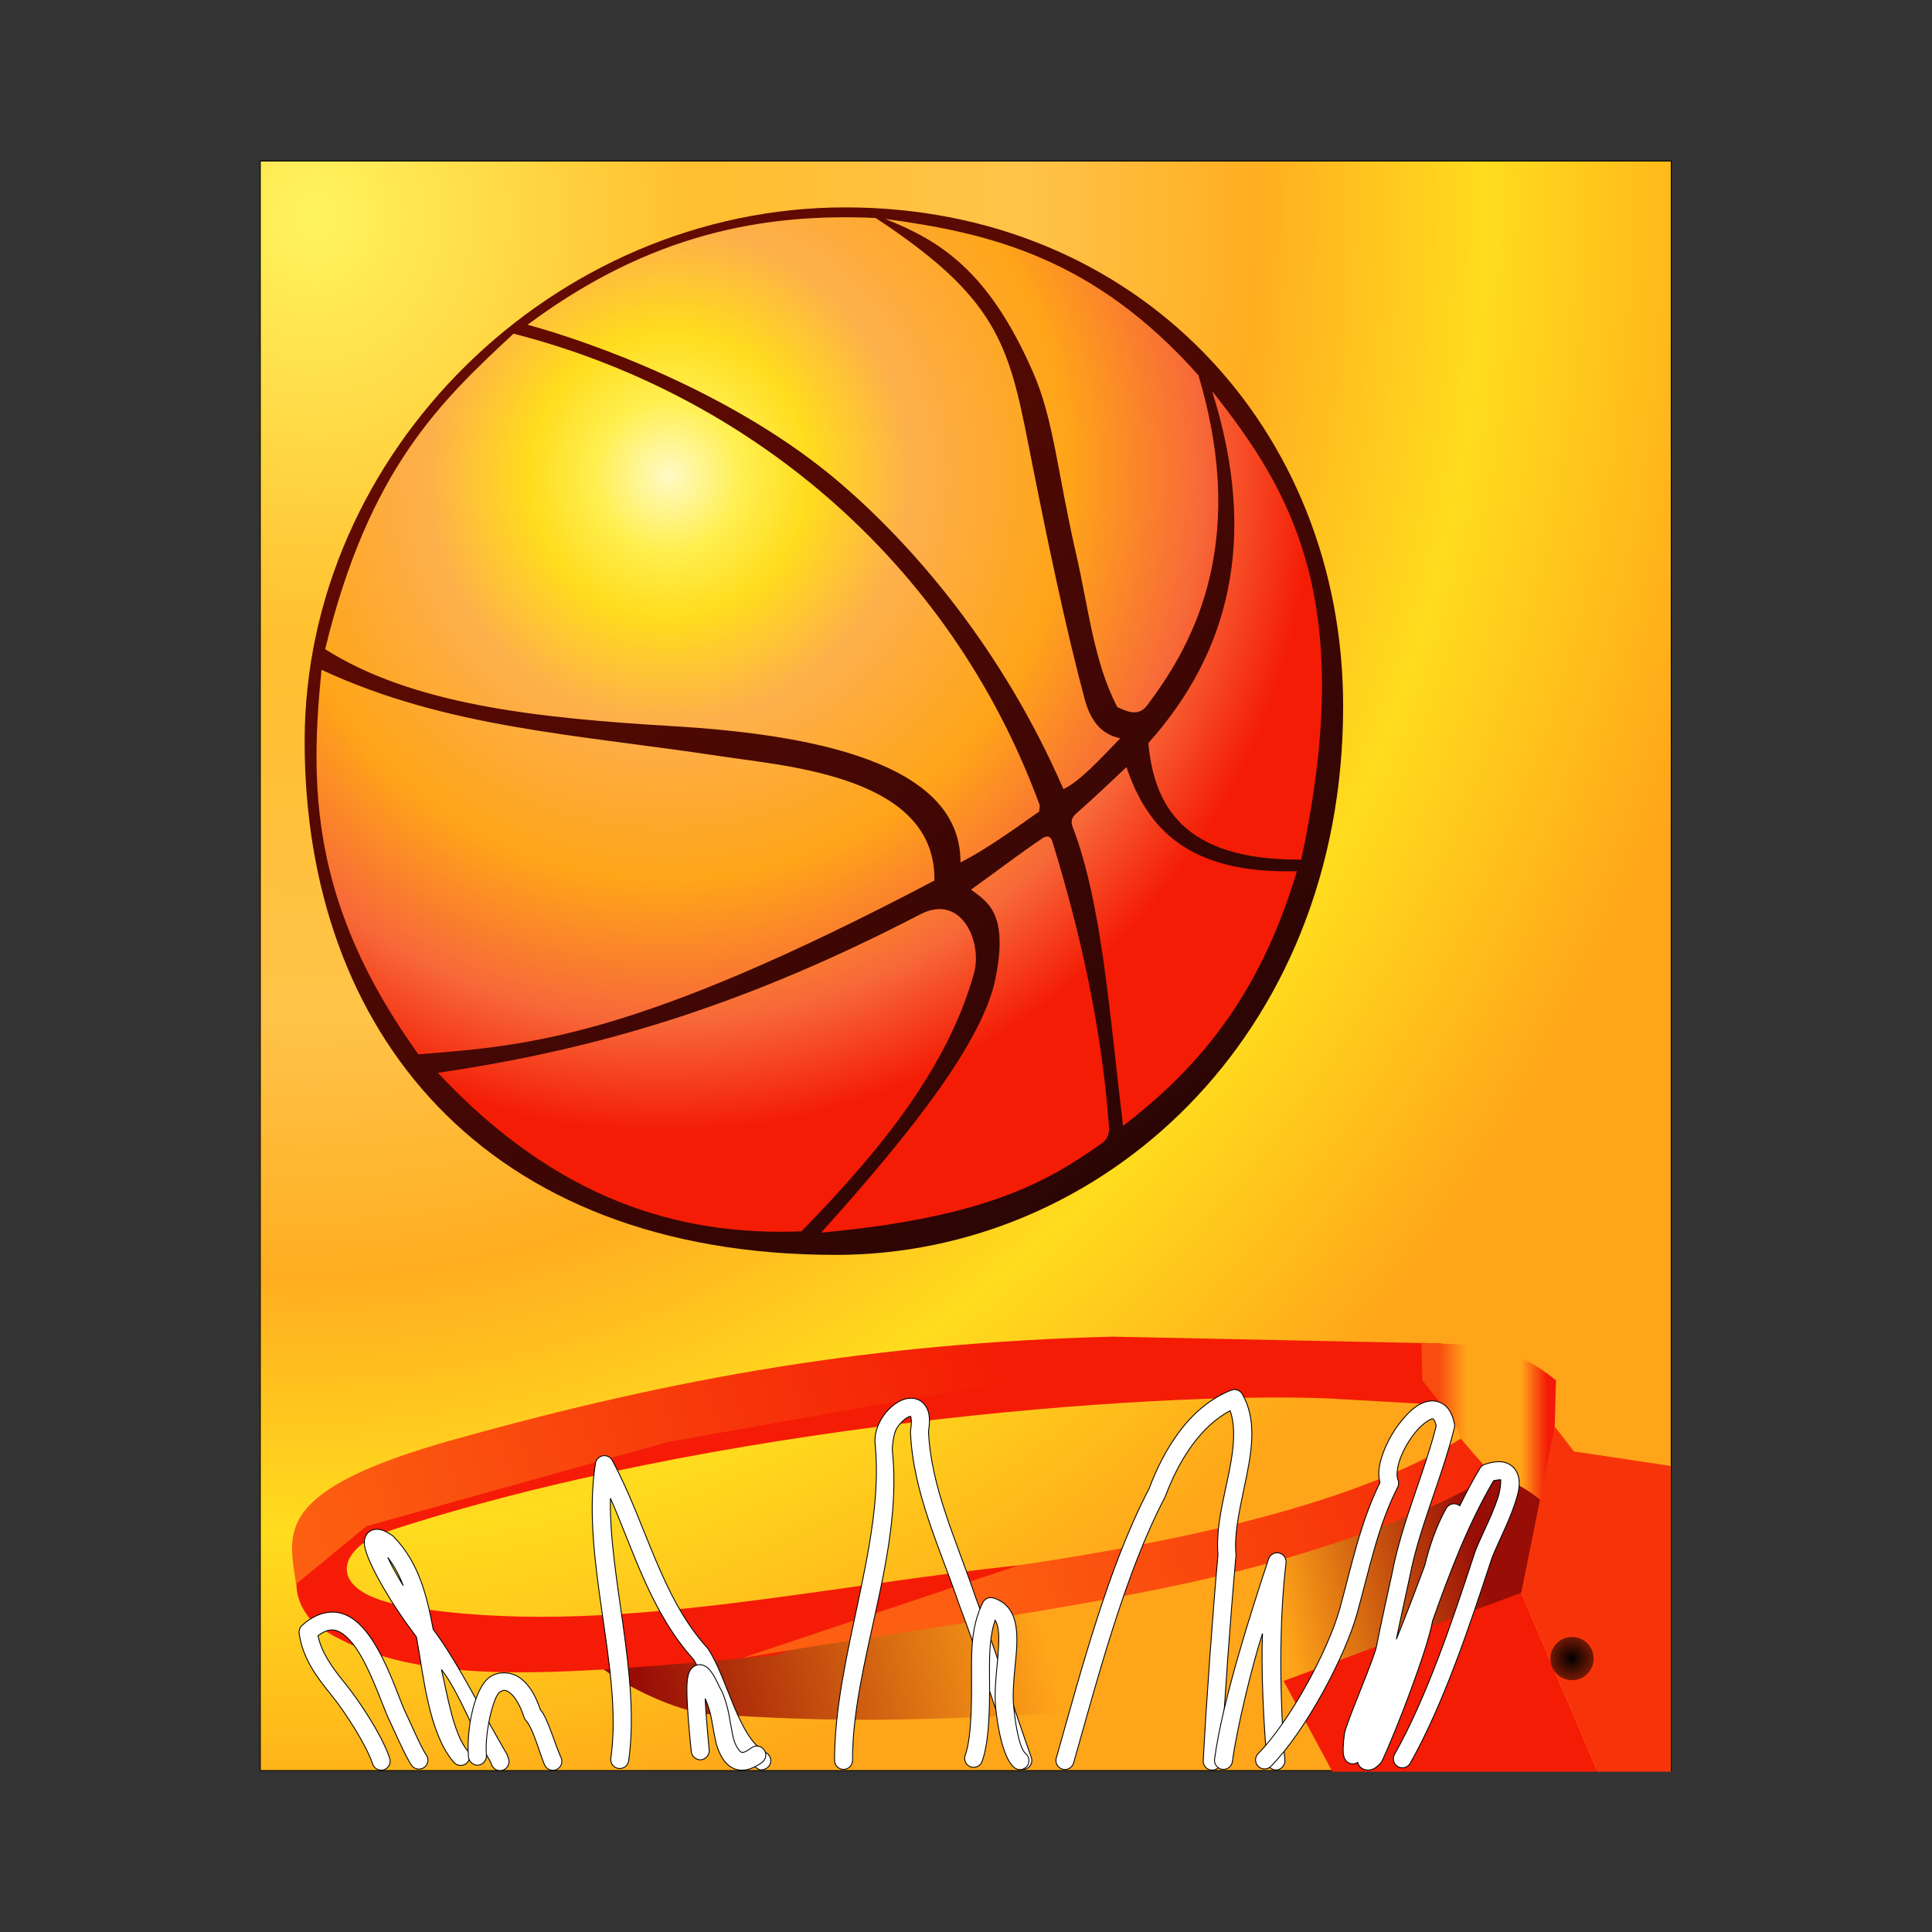 <svg:svg xmlns:dc="http://purl.org/dc/elements/1.1/" xmlns:ns1="http://sodipodi.sourceforge.net/DTD/sodipodi-0.dtd" xmlns:ns2="http://www.inkscape.org/namespaces/inkscape" xmlns:ns4="http://creativecommons.org/ns#" xmlns:ns6="http://www.w3.org/1999/xlink" xmlns:rdf="http://www.w3.org/1999/02/22-rdf-syntax-ns#" xmlns:svg="http://www.w3.org/2000/svg" height="1372.556" id="svg2" version="1.1" viewBox="-184.622 -114.063 1372.556 1372.556" width="1372.556" ns1:docname="cyberscooty-basketball.svg" ns2:version="0.48.4 r9939">
  <svg:rect x="-184.622" y="-114.063" width="1372.556" height="1372.556" fill="#333333" stroke="none"/>
  <svg:defs id="defs6">
    <svg:linearGradient id="linearGradient14222" ns2:collect="always">
      <svg:stop id="stop14224" offset="0" style="stop-color:#fff45e;stop-opacity:1" />
      <svg:stop id="stop14236" offset="0.259" style="stop-color:#ffbf2f;stop-opacity:1;" />
      <svg:stop id="stop14234" offset="0.488" style="stop-color:#ffc349;stop-opacity:1" />
      <svg:stop id="stop14238" offset="0.646" style="stop-color:#ffae20;stop-opacity:1;" />
      <svg:stop id="stop14240" offset="0.801" style="stop-color:#ffdc1e;stop-opacity:1" />
      <svg:stop id="stop14226" offset="1" style="stop-color:#ffa519;stop-opacity:1" />
    </svg:linearGradient>
    <svg:linearGradient id="linearGradient14080" ns2:collect="always">
      <svg:stop id="stop14082" offset="0" style="stop-color:#000000;stop-opacity:1" />
      <svg:stop id="stop14084" offset="1" style="stop-color:#000000;stop-opacity:0.24" />
    </svg:linearGradient>
    <svg:linearGradient id="linearGradient13298" ns2:collect="always">
      <svg:stop id="stop13300" offset="0" style="stop-color:#980d06;stop-opacity:1" />
      <svg:stop id="stop13308" offset="0.245" style="stop-color:#ffa519;stop-opacity:1" />
      <svg:stop id="stop13306" offset="0.523" style="stop-color:#ffa519;stop-opacity:1" />
      <svg:stop id="stop13302" offset="1" style="stop-color:#980d06;stop-opacity:1" />
    </svg:linearGradient>
    <svg:linearGradient id="linearGradient13288" ns2:collect="always">
      <svg:stop id="stop13290" offset="0" style="stop-color:#f84d0f;stop-opacity:1" />
      <svg:stop id="stop13294" offset="0.249" style="stop-color:#ffa519;stop-opacity:1" />
      <svg:stop id="stop13296" offset="0.757" style="stop-color:#ffa519;stop-opacity:1" />
      <svg:stop id="stop13292" offset="1" style="stop-color:#f41a09;stop-opacity:1" />
    </svg:linearGradient>
    <svg:linearGradient id="linearGradient13278" ns2:collect="always">
      <svg:stop id="stop13280" offset="0" style="stop-color:#f41c05;stop-opacity:1;" />
      <svg:stop id="stop13282" offset="1" style="stop-color:#f61b06;stop-opacity:1" />
    </svg:linearGradient>
    <svg:linearGradient id="linearGradient13270" ns2:collect="always">
      <svg:stop id="stop13272" offset="0" style="stop-color:#f41c05;stop-opacity:1" />
      <svg:stop id="stop13274" offset="1" style="stop-color:#fc5f11;stop-opacity:1" />
    </svg:linearGradient>
    <svg:linearGradient id="linearGradient3786" ns2:collect="always">
      <svg:stop id="stop3788" offset="0" style="stop-color:#fffac5;stop-opacity:1" />
      <svg:stop id="stop3802" offset="0.115" style="stop-color:#ffef4f;stop-opacity:1;" />
      <svg:stop id="stop3794" offset="0.218" style="stop-color:#ffdc1e;stop-opacity:1" />
      <svg:stop id="stop3796" offset="0.378" style="stop-color:#fdaf4b;stop-opacity:1" />
      <svg:stop id="stop3798" offset="0.618" style="stop-color:#ffa519;stop-opacity:1" />
      <svg:stop id="stop3800" offset="0.828" style="stop-color:#f76939;stop-opacity:1" />
      <svg:stop id="stop3790" offset="1" style="stop-color:#f41c05;stop-opacity:1" />
    </svg:linearGradient>
    <svg:linearGradient id="linearGradient3778" ns2:collect="always">
      <svg:stop id="stop3780" offset="0" style="stop-color:#2b0504;stop-opacity:1" />
      <svg:stop id="stop3782" offset="1" style="stop-color:#660b03;stop-opacity:1" />
    </svg:linearGradient>
    <svg:linearGradient gradientUnits="userSpaceOnUse" id="linearGradient3784" x1="-242.559" x2="-746.926" y1="774.857" y2="110.708" ns2:collect="always" ns6:href="#linearGradient3778" />
    <svg:radialGradient cx="-600.175" cy="237.817" fx="-600.175" fy="237.817" gradientTransform="matrix(-0.225,1.287,-1.261,-0.22,-435.13,1060.977)" gradientUnits="userSpaceOnUse" id="radialGradient3792" r="400.005" ns2:collect="always" ns6:href="#linearGradient3786" />
    <svg:linearGradient gradientUnits="userSpaceOnUse" id="linearGradient3808" x1="-242.559" x2="-746.926" y1="774.857" y2="110.708" ns2:collect="always" ns6:href="#linearGradient3778" />
    <svg:radialGradient cx="-600.175" cy="237.817" fx="-600.175" fy="237.817" gradientTransform="matrix(-0.225,1.287,-1.261,-0.22,-435.13,1060.977)" gradientUnits="userSpaceOnUse" id="radialGradient3810" r="400.005" ns2:collect="always" ns6:href="#linearGradient3786" />
    <svg:linearGradient gradientUnits="userSpaceOnUse" id="linearGradient14208" x1="-2162.993" x2="-2819.105" y1="1302.04" y2="1450.414" ns2:collect="always" ns6:href="#linearGradient13298" />
    <svg:linearGradient gradientUnits="userSpaceOnUse" id="linearGradient14210" x1="-2292.756" x2="-3064.709" y1="1225.13" y2="1402.237" ns2:collect="always" ns6:href="#linearGradient13278" />
    <svg:linearGradient gradientUnits="userSpaceOnUse" id="linearGradient14212" x1="-2525.467" x2="-3072.872" y1="1209.004" y2="1359.133" ns2:collect="always" ns6:href="#linearGradient13270" />
    <svg:linearGradient gradientUnits="userSpaceOnUse" id="linearGradient14214" x1="-2062.262" x2="-2542.775" y1="1285.706" y2="1389.159" ns2:collect="always" ns6:href="#linearGradient13270" />
    <svg:linearGradient gradientUnits="userSpaceOnUse" id="linearGradient14216" x1="-2179.37" x2="-2093.567" y1="1233.979" y2="1233.979" ns2:collect="always" ns6:href="#linearGradient13288" />
    <svg:radialGradient cx="-2080.138" cy="1453.579" fx="-2080.138" fy="1453.579" gradientTransform="matrix(1.547,6.0783371e-8,-5.9776582e-8,1.521,1137.55,-757.665)" gradientUnits="userSpaceOnUse" id="radialGradient14218" r="19.39" ns2:collect="always" ns6:href="#linearGradient14080" />
    <svg:radialGradient cx="1999.034" cy="-27.495" fx="1999.034" fy="-27.495" gradientTransform="matrix(-0.086,2.078,-1.847,-0.077,160.15,-4115.686)" gradientUnits="userSpaceOnUse" id="radialGradient14232" r="561.176" ns2:collect="always" ns6:href="#linearGradient14222" />
  </svg:defs>
  <ns1:namedview bordercolor="#666666" borderopacity="1" fit-margin-bottom="0" fit-margin-left="0" fit-margin-right="0" fit-margin-top="0" gridtolerance="10" guidetolerance="10" id="namedview4" objecttolerance="10" pagecolor="#ffffff" showgrid="false" showguides="true" ns2:current-layer="svg2" ns2:cx="-358.21593" ns2:cy="227.54905" ns2:guide-bbox="true" ns2:object-nodes="true" ns2:object-paths="true" ns2:pageopacity="0" ns2:pageshadow="2" ns2:snap-global="false" ns2:snap-smooth-nodes="true" ns2:window-height="876" ns2:window-maximized="1" ns2:window-width="1551" ns2:window-x="49" ns2:window-y="24" ns2:zoom="0.25973105">
    <ns1:guide id="guide13264" orientation="0,1" position="-3977.181,-710.958" />
  </ns1:namedview>
  <svg:rect height="1143.483" id="rect14220" style="color:#000000;fill:url(#radialGradient14232);fill-opacity:1;fill-rule:nonzero;stroke:#000000;stroke-width:0.626;stroke-linecap:round;stroke-linejoin:round;stroke-miterlimit:4;stroke-opacity:1;stroke-dasharray:none;stroke-dashoffset:0;marker:none;visibility:visible;display:inline;overflow:visible;enable-background:accumulate" width="1002.373" x="0.313" y="0.316" />
  <svg:g id="g3804" transform="matrix(0.894,0,0,0.894,826.861,12.399)">
    <svg:path d="m -459.678,23.344 c -231.95,0 -429.646,194.584 -429.646,424.376 0,229.792 141.886,408.041 422.159,408.041 210.851,0 403.102,-172.804 403.102,-435.946 0,-220.944 -163.665,-396.47 -395.615,-396.47 z" id="path2987" style="font-size:medium;font-style:normal;font-variant:normal;font-weight:normal;font-stretch:normal;text-indent:0;text-align:start;text-decoration:none;line-height:normal;letter-spacing:normal;word-spacing:normal;text-transform:none;direction:ltr;block-progression:tb;writing-mode:lr-tb;text-anchor:start;baseline-shift:baseline;color:#000000;fill:url(#linearGradient3808);fill-opacity:1;stroke:none;stroke-width:2;marker:none;visibility:visible;display:inline;overflow:visible;enable-background:accumulate;font-family:Sans;-inkscape-font-specification:Sans" ns1:nodetypes="sssss" ns2:connector-curvature="0" />
    <svg:path d="m -400.26,585.205 c 33.387,-17.365 49.577,22.572 42.879,46.622 -20.981,75.338 -74.693,141.228 -137.144,205.205 -98.305,3.979 -195.14,-25.832 -288.921,-125.914 108.256,-16.097 227.824,-45.111 383.186,-125.914 z m 97.328,-60.575 c 2.701,-1.821 6.245,-2.413 7.827,2.722 22.326,72.462 39.007,147.154 44.921,225.964 0.721,9.604 -3.617,12.351 -7.827,15.314 -42.883,30.179 -92.816,57.739 -220.859,69.423 73.482,-81.518 128.529,-152.611 138.505,-201.802 10.627,-52.404 -6.583,-60.974 -19.398,-70.784 20.814,-14.859 38.231,-28.297 56.831,-40.837 z m 66.7,-56.491 c -12.87,12.128 -25.24,23.963 -39.816,36.753 -2.319,2.035 -5.109,5.287 -3.063,10.55 23.607,60.706 29.811,153.056 40.156,237.875 56.278,-43.47 107.342,-99.194 138.165,-202.483 -86.437,2.464 -119.115,-34.17 -135.442,-82.695 z m 17.356,-19.057 c 64.043,-71.649 87.909,-161.703 50.706,-279.733 63.294,79.89 114.969,166.614 70.784,372.296 -95.132,0.794 -116.95,-44.426 -121.49,-92.564 z m -24.66,-28.644 c 7.642,3.411 16.673,8.067 23.809,-1.473 31.927,-42.677 82.289,-122.919 40.667,-262.207 -82.922,-93.342 -165.843,-113.036 -248.765,-124.212 43.294,17.353 81.954,40.728 117.472,122.137 16.345,37.464 19.202,79.224 34.305,145.004 9.725,42.355 13.8,84.613 32.511,120.751 z m -42.818,65.177 c 12.464,-5.628 29.063,-23.663 45.239,-40.426 -16.102,-3.053 -24.136,-15.363 -28.395,-31.282 -14.593,-54.545 -29.235,-123.609 -44.758,-202.613 -15.713,-79.973 -25.791,-116.687 -121.279,-179.513 -88.427,-4.079 -179.24,12.292 -276.605,84.821 47.342,12.851 164.565,53.324 250.005,127.163 56.532,48.856 127.16,129.801 175.793,241.851 z m -81.815,58.233 c 19.982,-9.982 41.346,-25.497 62.565,-40.426 l 0.481,-4.813 C -377.59,300.743 -540.958,170.366 -723.344,123.703 c -57.41,53.504 -114.812,107.042 -149.674,250.74 68.675,43.4 164.565,54.536 275.766,61.121 108.412,6.42 229.687,28.095 229.083,108.285 z m -430.734,152.562 c 86.469,-6.943 170.945,-12.333 410.04,-138.124 1.373,-82.64 -116.572,-90.718 -168.925,-98.66 -115.735,-17.557 -218.312,-22.417 -318.118,-68.821 -9.168,91.45 -9.394,185.574 77.003,305.605 z" id="path3771" style="fill:url(#radialGradient3810);fill-opacity:1;stroke:none" ns2:connector-curvature="0" />
  </svg:g>
  <svg:g id="g14188" transform="matrix(0.894,0,0,0.894,2786.346,-232.348)">
    <svg:path d="m -2846.96,1456.269 c 18.107,14.863 61.634,36.69 89.111,38.386 92.548,5.712 144.761,5.76 258.633,0 70.312,-3.557 132.697,-15.662 196.017,-26.544 69.126,-11.88 120.157,-30.562 179.001,-63.297 26.433,-14.705 40.115,-47.543 34.711,-72.145 l -41.517,-49.685 -192.614,76.229 -522.031,83.035 z" id="path13260" style="fill:url(#linearGradient14208);fill-opacity:1;stroke:none" ns1:nodetypes="cssssccccc" ns2:connector-curvature="0" />
    <svg:path d="m -3073.655,1422.509 c -26.468,-28.042 -30.682,-80.354 128.636,-122.511 160.732,-42.531 344.123,-71.186 505.697,-105.495 l 261.356,5.445 28.586,50.365 -119.788,-6.806 c -141.093,-5.443 -490.345,21.405 -747.315,106.176 -37.315,12.31 -51.43,47.779 16.675,59.214 158.04,26.535 332.026,-18.15 506.037,-34.711 l -213.713,73.506 c -182.605,16.873 -292.227,26.806 -366.171,-25.183 z" id="path13241" style="fill:url(#linearGradient14210);fill-opacity:1;stroke:none" ns1:nodetypes="csccccssccc" ns2:connector-curvature="0" />
    <svg:path d="m -2439.322,1194.503 c -190.09,5.102 -345.057,32.043 -522.642,81.619 -145.797,40.702 -131.58,74.464 -126,115 l 56,-46 239.573,-66.903 355.736,-63.195 z" id="path13243" style="fill:url(#linearGradient14212);fill-opacity:1;stroke:none" ns1:nodetypes="csccccc" ns2:connector-curvature="0" />
    <svg:path d="m -2733.373,1449.798 c 162.342,-27.274 331.679,-45.871 460.659,-87.896 71.472,-23.287 114.532,-43.543 134.904,-57.819 l -24.502,-28.586 c -83.218,51.775 -221.196,81.41 -351.339,100.698 z" id="path13256" style="fill:url(#linearGradient14214);fill-opacity:1;stroke:none" ns1:nodetypes="cscccc" ns2:connector-curvature="0" />
    <svg:path d="m -2193.62,1199.267 0.681,29.947 c 12.394,15.772 26.602,31.831 30.628,46.282 l 24.502,28.586 c 24.273,7.196 36.486,17.837 48.324,28.586 l 2.723,-103.453 c -40.838,-33.47 -72.862,-27.273 -106.856,-29.947 z" id="path13258" style="fill:url(#linearGradient14216);fill-opacity:1;stroke:none" ns1:nodetypes="ccccccc" ns2:connector-curvature="0" />
    <svg:path d="m -2303.199,1468.11 38.795,72.145 210.755,0 -60.73,-142.179 z" id="path13262" style="fill:#f41c05;fill-opacity:1;stroke:none" ns2:connector-curvature="0" />
    <svg:path d="m -2087.73,1265.942 15.259,19.763 76.909,11.57 0,242.979 -58.088,0 -60.73,-142.179 z" id="path13266" style="fill:#f73409;fill-opacity:1;stroke:none" ns2:connector-curvature="0" />
    <svg:path d="m -2061.748,1453.579 c 0,10.156 -8.233,18.39 -18.39,18.39 -10.156,0 -18.39,-8.233 -18.39,-18.39 0,-10.156 8.233,-18.39 18.39,-18.39 10.156,0 18.39,8.233 18.39,18.39 z" id="path13268" style="color:#000000;fill:url(#radialGradient14218);fill-opacity:1;stroke:none;stroke-width:2;marker:none;visibility:visible;display:inline;overflow:visible;enable-background:accumulate" transform="matrix(0.935,0,0,0.935,-129.061,91.228)" ns1:cx="-2080.1377" ns1:cy="1453.5792" ns1:rx="18.389599" ns1:ry="18.389599" ns1:type="arc" />
    <svg:path d="m -2843.125,1289.062 c -3.317,0.073 -6.388,2.754 -6.906,6.031 -12.021,75.752 22.175,164.107 12.231,234.282 -0.314,1.876 0.16,3.872 1.284,5.407 1.124,1.535 2.884,2.588 4.768,2.854 1.884,0.266 3.867,-0.259 5.372,-1.422 1.506,-1.163 2.514,-2.949 2.732,-4.839 9.426,-66.522 -15.847,-146.558 -14.481,-208.438 18.801,42.886 32.206,90.513 65.969,128.031 13.486,21.005 22.043,71.078 50.658,86.607 1.649,0.979 1.713,1.754 5.551,0.743 1.855,-0.488 3.47,-1.798 4.384,-3.484 0.914,-1.686 1.11,-3.747 0.529,-5.575 -0.581,-1.828 -1.931,-3.398 -3.651,-4.246 -21.907,-11.889 -29.945,-57.889 -45.627,-82.107 -0.205,-0.32 -0.435,-0.623 -0.688,-0.906 -37.083,-40.794 -48.361,-98.171 -75.656,-149.156 -1.238,-2.319 -3.841,-3.84 -6.469,-3.781 z" id="path14088" style="font-size:medium;font-style:normal;font-variant:normal;font-weight:normal;font-stretch:normal;text-indent:0;text-align:start;text-decoration:none;line-height:normal;letter-spacing:normal;word-spacing:normal;text-transform:none;direction:ltr;block-progression:tb;writing-mode:lr-tb;text-anchor:start;baseline-shift:baseline;color:#000000;fill:#ffffff;fill-opacity:1;stroke:#000000;stroke-width:0.7;stroke-miterlimit:4;stroke-dasharray:none;marker:none;visibility:visible;display:inline;overflow:visible;enable-background:accumulate;font-family:Sans;-inkscape-font-specification:Sans" ns1:nodetypes="cccsssccccsssccccc" ns2:connector-curvature="0" />
    <svg:path d="m -2766.625,1455.188 c -0.709,-0.052 -1.444,0 -2.219,0.156 -3.098,0.609 -5.087,2.821 -6.031,4.437 -0.944,1.616 -1.309,3.006 -1.625,4.438 -0.631,2.863 -0.819,5.908 -0.875,9.344 -0.223,13.741 2.687,43.663 3.513,50.888 0.426,3.722 4.199,6.722 7.922,6.296 3.722,-0.425 6.722,-4.199 6.297,-7.921 -0.667,-5.833 -2.693,-29.456 -3.231,-40.7 1.166,2.405 2.572,6.242 3.906,11.062 1.631,5.893 3.783,22.707 6.231,28.857 2.449,6.149 5.613,12.393 12.375,15.531 6.762,3.138 15.1,0.96 22.844,-4.875 1.497,-1.129 2.521,-2.867 2.781,-4.724 0.26,-1.857 -0.245,-3.81 -1.374,-5.307 -1.129,-1.497 -2.868,-2.521 -4.725,-2.781 -1.857,-0.26 -3.81,0.246 -5.307,1.375 -5.628,4.241 -7.243,3.782 -8.188,3.344 -0.945,-0.438 -3.215,-3.047 -5.125,-7.844 -1.91,-4.797 -4.032,-21.247 -5.731,-27.388 -1.586,-5.734 -3.085,-11.208 -6.031,-16 -2.479,-5.486 -4.542,-9.339 -6.656,-12.281 -1.057,-1.471 -2.087,-2.733 -3.656,-3.906 -1.177,-0.88 -2.967,-1.844 -5.094,-2 z" id="path14090" style="font-size:medium;font-style:normal;font-variant:normal;font-weight:normal;font-stretch:normal;text-indent:0;text-align:start;text-decoration:none;line-height:normal;letter-spacing:normal;word-spacing:normal;text-transform:none;direction:ltr;block-progression:tb;writing-mode:lr-tb;text-anchor:start;baseline-shift:baseline;color:#000000;fill:#ffffff;fill-opacity:1;stroke:#000000;stroke-width:0.7;stroke-miterlimit:4;stroke-dasharray:none;marker:none;visibility:visible;display:inline;overflow:visible;enable-background:accumulate;font-family:Sans;-inkscape-font-specification:Sans" ns1:nodetypes="ccccscsccscccssscssccccc" ns2:connector-curvature="0" />
    <svg:path d="m -2600.062,1243.406 c -3.4,0.174 -6.42,1.323 -9.219,2.906 -5.596,3.166 -10.479,8.236 -14.031,14.469 -3.439,6.034 -5.545,13.382 -4.25,21.031 l -0.031,0 c 6.999,76.757 -32.454,167.757 -32.437,249.044 -0.103,1.933 0.62,3.896 1.952,5.3 1.332,1.405 3.253,2.231 5.189,2.231 1.935,0 3.857,-0.826 5.189,-2.231 1.332,-1.405 2.054,-3.368 1.952,-5.3 -0.015,-76.491 39.425,-160.852 31.925,-243.107 -0.028,-0.252 -0.07,-0.502 -0.125,-0.75 -0.712,-3.579 0.753,-15.106 3.044,-19.125 2.291,-4.019 5.902,-7.518 8.687,-9.094 1.242,-0.702 2.116,-0.901 2.594,-0.969 0,0.219 1.389,2.947 0.031,10.75 -0.094,0.494 -0.136,0.998 -0.125,1.5 1.875,48.469 23.91,93.516 38.5,136.844 0.029,0.094 0.061,0.188 0.094,0.281 13.942,36.43 30.947,89.867 43.885,126.285 0.575,1.827 1.917,3.398 3.631,4.252 1.714,0.854 3.777,0.979 5.581,0.339 1.805,-0.641 3.327,-2.038 4.119,-3.782 0.792,-1.744 0.843,-3.81 0.138,-5.59 -13.066,-36.778 -30.093,-90.245 -43.916,-126.347 -0.031,-0.093 -0.062,-0.188 -0.094,-0.281 -14.959,-44.346 -35.801,-88.057 -37.594,-132.281 1.574,-9.936 0.958,-17.622 -4.469,-22.75 -2.829,-2.674 -6.819,-3.799 -10.219,-3.625 z" id="path14092" style="font-size:medium;font-style:normal;font-variant:normal;font-weight:normal;font-stretch:normal;text-indent:0;text-align:start;text-decoration:none;line-height:normal;letter-spacing:normal;word-spacing:normal;text-transform:none;direction:ltr;block-progression:tb;writing-mode:lr-tb;text-anchor:start;baseline-shift:baseline;color:#000000;fill:#ffffff;fill-opacity:1;stroke:#000000;stroke-width:0.7;stroke-miterlimit:4;stroke-dasharray:none;marker:none;visibility:visible;display:inline;overflow:visible;enable-background:accumulate;font-family:Sans;-inkscape-font-specification:Sans" ns1:nodetypes="csccccssscccccccccccsssccccsc" ns2:connector-curvature="0" />
    <svg:path d="m -2535.938,1401.844 c -2.621,0.039 -5.158,1.647 -6.312,4 -8.82,17.81 -9.039,36.818 -8.938,54.875 0.102,18.057 0.48,51.155 -4.969,66.257 -0.707,1.774 -0.664,3.833 0.118,5.575 0.781,1.742 2.291,3.144 4.086,3.795 1.795,0.651 3.852,0.543 5.569,-0.293 1.717,-0.836 3.071,-2.388 3.665,-4.203 6.662,-18.463 5.913,-53.386 5.813,-71.194 -0.083,-14.73 0.338,-28.506 4.437,-40.875 1.092,1.678 1.972,4.055 2.469,7.344 1.056,6.99 0.22,17.298 -0.844,28.406 -1.064,11.108 -2.265,23.107 -1.062,34.594 1.202,11.487 5.083,38.831 14.656,46.788 1.44,1.198 3.364,1.797 5.23,1.626 1.865,-0.171 3.649,-1.108 4.848,-2.548 1.198,-1.44 1.797,-3.364 1.626,-5.23 -0.171,-1.865 -1.108,-3.649 -2.548,-4.848 -5.912,-4.913 -8.61,-27.888 -9.594,-37.288 -0.984,-9.4 0,-20.645 1.062,-31.75 1.063,-11.105 2.27,-22.018 0.781,-31.875 -0.744,-4.928 -2.221,-9.696 -5.156,-13.844 -2.936,-4.147 -7.415,-7.404 -12.812,-9 -0.687,-0.21 -1.406,-0.316 -2.125,-0.312 z" id="path14094" style="font-size:medium;font-style:normal;font-variant:normal;font-weight:normal;font-stretch:normal;text-indent:0;text-align:start;text-decoration:none;line-height:normal;letter-spacing:normal;word-spacing:normal;text-transform:none;direction:ltr;block-progression:tb;writing-mode:lr-tb;text-anchor:start;baseline-shift:baseline;color:#000000;fill:#ffffff;fill-opacity:1;stroke:#000000;stroke-width:0.7;stroke-miterlimit:4;stroke-dasharray:none;marker:none;visibility:visible;display:inline;overflow:visible;enable-background:accumulate;font-family:Sans;-inkscape-font-specification:Sans" ns1:nodetypes="ccscssscscssscssscsccscc" ns2:connector-curvature="0" />
    <svg:path d="m -2342.562,1236.531 c -0.781,0.04 -1.555,0.21 -2.281,0.5 -33.742,13.343 -53.827,47.725 -65.375,78.563 -32.54,62.04 -54.71,147.341 -73.625,213.776 -0.515,1.8 -0.287,3.801 0.622,5.438 0.908,1.637 2.485,2.89 4.285,3.406 1.8,0.515 3.801,0.287 5.438,-0.622 1.637,-0.908 2.89,-2.485 3.406,-4.285 18.931,-66.493 40.945,-150.97 72.719,-211.432 0.143,-0.273 0.268,-0.555 0.375,-0.844 9.979,-26.813 26.973,-54.864 51.312,-67.656 4.659,13.187 2.906,29.904 -0.781,48.438 -4.233,21.273 -10.723,44.215 -8.875,66.094 -4.352,48.44 -9.082,114.728 -11.688,163.057 -0.232,1.938 0.372,3.961 1.629,5.454 1.256,1.493 3.147,2.434 5.096,2.537 1.949,0.103 3.928,-0.635 5.334,-1.988 1.406,-1.353 2.22,-3.302 2.192,-5.253 2.618,-48.552 7.374,-114.818 11.719,-163.026 0.04,-0.436 0.04,-0.876 0,-1.312 -1.712,-18.196 4.167,-40.501 8.594,-62.75 4.427,-22.249 7.544,-45.151 -3.562,-64.5 -1.298,-2.269 -3.92,-3.712 -6.531,-3.594 z" id="path14096" style="font-size:medium;font-style:normal;font-variant:normal;font-weight:normal;font-stretch:normal;text-indent:0;text-align:start;text-decoration:none;line-height:normal;letter-spacing:normal;word-spacing:normal;text-transform:none;direction:ltr;block-progression:tb;writing-mode:lr-tb;text-anchor:start;baseline-shift:baseline;color:#000000;fill:#ffffff;fill-opacity:1;stroke:#000000;stroke-width:0.7;stroke-miterlimit:4;stroke-dasharray:none;marker:none;visibility:visible;display:inline;overflow:visible;enable-background:accumulate;font-family:Sans;-inkscape-font-specification:Sans" ns1:nodetypes="ccccsssccccsccssscccscc" ns2:connector-curvature="0" />
    <svg:path d="m -2308.438,1366.25 c -2.959,0.029 -5.79,2.096 -6.719,4.906 -13.766,41.804 -36.454,111.729 -42.863,158.801 -0.342,1.893 0.12,3.917 1.25,5.473 1.13,1.556 2.912,2.623 4.817,2.884 1.905,0.261 3.908,-0.288 5.415,-1.483 1.506,-1.196 2.496,-3.022 2.675,-4.936 3.532,-25.94 15.47,-75.719 23.894,-101.488 -1.244,29.476 1.027,72.486 3.55,101.913 0.319,3.731 4.004,6.835 7.734,6.516 3.731,-0.319 6.835,-4.004 6.516,-7.734 -4.088,-47.688 -4.817,-109.276 0.919,-156.851 0.241,-2.014 -0.425,-4.12 -1.781,-5.629 -1.356,-1.509 -3.378,-2.396 -5.407,-2.371 z" id="path14098" style="font-size:medium;font-style:normal;font-variant:normal;font-weight:normal;font-stretch:normal;text-indent:0;text-align:start;text-decoration:none;line-height:normal;letter-spacing:normal;word-spacing:normal;text-transform:none;direction:ltr;block-progression:tb;writing-mode:lr-tb;text-anchor:start;baseline-shift:baseline;color:#000000;fill:#ffffff;fill-opacity:1;stroke:#000000;stroke-width:0.7;stroke-miterlimit:4;stroke-dasharray:none;marker:none;visibility:visible;display:inline;overflow:visible;enable-background:accumulate;font-family:Sans;-inkscape-font-specification:Sans" ns1:nodetypes="cccssscccsccsc" ns2:connector-curvature="0" />
    <svg:path d="m -2183.656,1245.625 c -1.161,-0.107 -2.304,-0.087 -3.406,0.062 -8.817,1.198 -15.494,7.384 -21.75,14.844 -6.256,7.46 -11.697,16.692 -15.125,25.969 -2.991,8.096 -4.813,16.328 -2.688,24 -15.728,31.819 -22.718,66.81 -31.844,99.844 -9.396,34.013 -40.228,90.489 -64.844,115.41 -1.364,1.322 -2.166,3.207 -2.174,5.106 -0.01,1.9 0.78,3.79 2.133,5.123 1.354,1.333 3.256,2.091 5.155,2.054 1.899,-0.037 3.771,-0.868 5.072,-2.252 27.293,-27.631 58.85,-86.918 68.438,-121.629 9.588,-34.711 16.624,-69.822 32.125,-99.969 0.972,-1.9 1.031,-4.241 0.156,-6.188 -1.093,-2.448 -0.886,-9.089 1.875,-16.562 2.761,-7.473 7.577,-15.624 12.687,-21.719 5.111,-6.095 10.924,-9.631 12.719,-9.875 0.897,-0.122 0.53,-0.248 1.062,0.281 0.454,0.452 1.406,2.248 2.188,5.188 -9.746,38.443 -27.21,76.146 -35.156,117.469 -0.01,0.052 -0.021,0.104 -0.031,0.156 -3.14,14.607 -8.327,37.347 -12.344,57.781 -2.014,10.247 -24.42,61.538 -25.445,69.442 -0.512,3.952 -0.868,7.451 -0.969,10.5 -0.101,3.049 -0.201,5.441 0.844,8.5 0.705,2.053 2.395,3.742 4.449,4.444 2.054,0.703 4.424,0.403 6.239,-0.788 0.239,1.048 0.738,2.222 1.844,3.5 2.084,2.409 6.069,2.969 8.062,2.5 3.988,-0.939 5.331,-2.632 7.812,-4.906 0.678,-0.625 1.233,-1.384 1.625,-2.219 10.6,-22.524 35.991,-87.971 40.163,-111.411 13.661,-38.538 28.135,-76.553 48.469,-111.312 2.667,-0.599 4.691,-0.815 5.344,-0.688 0.861,0.168 0.076,-0.298 0.219,0.031 0.285,0.658 0.202,6.989 -2.281,14.562 -2.483,7.573 -6.469,16.491 -10.188,24.625 -3.675,8.039 -7.02,15.029 -8.719,20.656 -0.02,0.066 -0.074,0.153 -0.094,0.219 -16.312,49.705 -37.278,112.716 -63,158.063 -0.924,1.628 -1.173,3.627 -0.676,5.432 0.497,1.805 1.735,3.394 3.363,4.318 1.628,0.924 3.627,1.173 5.432,0.676 1.805,-0.498 3.394,-1.735 4.318,-3.363 26.466,-46.657 47.75,-110.667 64.219,-160.875 0.021,-0.062 0.042,-0.125 0.062,-0.188 0.985,-3.323 4.342,-10.794 8.094,-19 3.752,-8.206 7.938,-17.421 10.781,-26.094 2.844,-8.673 5.265,-16.675 1.781,-24.719 -1.742,-4.022 -5.962,-7.475 -10.563,-8.375 -4.601,-0.9 -9.363,-0.124 -14.969,1.656 -1.646,0.526 -3.086,1.671 -3.969,3.156 -5.814,9.752 -11.075,19.734 -16.031,29.844 -1.61,-1.324 -3.817,-1.889 -5.865,-1.504 -2.048,0.386 -3.898,1.716 -4.916,3.535 -8.17,14.661 -13.247,30.059 -17.125,45.625 -7.278,19.579 -14.672,39.11 -22.5,58.375 3.656,-17.819 7.825,-36.412 10.563,-49.156 0.011,-0.052 0.021,-0.104 0.031,-0.156 7.607,-39.691 25.384,-77.71 35.5,-118.656 0.25,-1.02 0.271,-2.096 0.062,-3.125 -1.15,-5.744 -3.059,-10.393 -6.531,-13.844 -2.604,-2.588 -6.203,-4.053 -9.687,-4.375 z" id="path14100" style="font-size:medium;font-style:normal;font-variant:normal;font-weight:normal;font-stretch:normal;text-indent:0;text-align:start;text-decoration:none;line-height:normal;letter-spacing:normal;word-spacing:normal;text-transform:none;direction:ltr;block-progression:tb;writing-mode:lr-tb;text-anchor:start;baseline-shift:baseline;color:#000000;fill:#ffffff;fill-opacity:1;stroke:#000000;stroke-width:0.7;stroke-miterlimit:4;stroke-dasharray:none;marker:none;visibility:visible;display:inline;overflow:visible;enable-background:accumulate;font-family:Sans;-inkscape-font-specification:Sans" ns1:nodetypes="ccsscscssscscccscccccccscsccscccccccscccssscccsssscccscccccccccc" ns2:connector-curvature="0" />
    <svg:path d="m -3059.062,1413.375 c -7.904,0 -16.339,3.508 -24.156,10.594 -1.718,1.556 -2.6,3.985 -2.281,6.281 2.719,19.877 14.157,35.02 25.438,48.875 11.28,13.855 27.897,39.92 32.852,54.641 0.517,1.868 1.828,3.501 3.54,4.409 1.712,0.908 3.8,1.078 5.636,0.459 1.836,-0.619 3.395,-2.019 4.207,-3.778 0.812,-1.759 0.867,-3.853 0.148,-5.653 -6.18,-18.362 -24.278,-45.585 -35.289,-59.11 -10.066,-12.363 -18.578,-24.151 -21.594,-37.875 6.269,-4.782 10.678,-5.356 14.875,-4.031 4.87,1.537 10.546,6.695 15.781,14.438 10.469,15.485 18.637,39.386 24.531,53.375 0.048,0.126 0.101,0.252 0.156,0.375 3.028,6.178 14.826,33.245 19.177,38.966 1.133,1.493 2.874,2.51 4.731,2.764 1.857,0.255 3.807,-0.257 5.3,-1.39 1.493,-1.133 2.51,-2.874 2.765,-4.731 0.255,-1.857 -0.257,-3.807 -1.389,-5.3 -3.595,-4.728 -14.966,-30.973 -17.708,-36.56 -0.01,-0.021 -0.021,-0.041 -0.031,-0.062 -5.402,-12.898 -13.498,-37.408 -25.688,-55.438 -6.139,-9.081 -13.425,-16.973 -23.312,-20.094 -2.472,-0.78 -5.053,-1.157 -7.688,-1.156 z" id="path14102" style="font-size:medium;font-style:normal;font-variant:normal;font-weight:normal;font-stretch:normal;text-indent:0;text-align:start;text-decoration:none;line-height:normal;letter-spacing:normal;word-spacing:normal;text-transform:none;direction:ltr;block-progression:tb;writing-mode:lr-tb;text-anchor:start;baseline-shift:baseline;color:#000000;fill:#ffffff;fill-opacity:1;stroke:#000000;stroke-width:0.7;stroke-miterlimit:4;stroke-dasharray:none;marker:none;visibility:visible;display:inline;overflow:visible;enable-background:accumulate;font-family:Sans;-inkscape-font-specification:Sans" ns1:nodetypes="cccscssscscsscccssscccsscc" ns2:connector-curvature="0" />
    <svg:path d="m -3022.719,1347.625 c -1.988,-0.2 -4.593,0.082 -6.812,1.625 -2.22,1.542 -3.417,3.999 -3.844,5.906 -0.855,3.815 -0.05,6.532 0.844,9.594 0.894,3.062 2.167,6.3 3.719,9.719 6.191,13.643 16.381,29.992 20.594,36.25 0.016,0.024 0.047,0.038 0.063,0.062 5.037,7.658 10.391,15.093 15.844,22.406 0.092,0.488 0.19,0.948 0.281,1.438 5.131,27.432 9.214,74.846 29.465,98.172 1.227,1.416 3.03,2.317 4.898,2.45 1.869,0.133 3.781,-0.504 5.196,-1.731 1.415,-1.227 2.317,-3.03 2.45,-4.898 0.133,-1.869 -0.504,-3.781 -1.732,-5.196 -11.331,-13.052 -16.493,-47.066 -20.684,-64.391 14.275,18.21 27.583,54.278 38.997,73.36 l 0.469,1.187 0.406,1.125 c 0.654,1.755 2.027,3.229 3.731,4.008 1.704,0.778 3.717,0.85 5.472,0.196 1.755,-0.654 3.229,-2.027 4.008,-3.731 0.778,-1.704 0.85,-3.717 0.196,-5.472 l -0.406,-1.125 -0.719,-1.906 c -0.154,-0.391 -0.343,-0.767 -0.562,-1.125 -17.14,-28.796 -38.383,-72.304 -58.122,-98.422 -4.962,-26.094 -11.122,-53.075 -31.75,-73.969 -0.369,-0.366 -0.779,-0.691 -1.219,-0.969 -3.875,-2.482 -6.806,-4.162 -10.781,-4.562 z m 7.594,22.281 c 5.258,6.795 9.167,14.334 12.281,22.375 -4.212,-6.949 -8.76,-14.861 -12.281,-22.375 z" id="path14104" style="font-size:medium;font-style:normal;font-variant:normal;font-weight:normal;font-stretch:normal;text-indent:0;text-align:start;text-decoration:none;line-height:normal;letter-spacing:normal;word-spacing:normal;text-transform:none;direction:ltr;block-progression:tb;writing-mode:lr-tb;text-anchor:start;baseline-shift:baseline;color:#000000;fill:#ffffff;fill-opacity:1;stroke:#000000;stroke-width:0.7;stroke-miterlimit:4;stroke-dasharray:none;marker:none;visibility:visible;display:inline;overflow:visible;enable-background:accumulate;font-family:Sans;-inkscape-font-specification:Sans" ns1:nodetypes="cccsccccccssscccccssscccccccccccc" ns2:connector-curvature="0" />
    <svg:path d="m -2921,1461.719 c -3.985,-0.326 -7.939,0.436 -11.375,2.25 -13.746,7.258 -20.388,42.295 -18.576,64.425 0.25,3.776 3.957,6.967 7.729,6.653 3.771,-0.314 6.899,-4.075 6.521,-7.84 -1.484,-18.123 5.625,-47.753 10.983,-50.582 2.679,-1.415 4.362,-1.569 7.656,0.875 3.295,2.444 7.726,8.507 11.25,19.438 0.32,0.985 0.858,1.898 1.562,2.656 5.913,6.374 11.706,28.741 14.861,35.363 0.785,1.722 2.283,3.106 4.061,3.753 1.779,0.647 3.815,0.549 5.524,-0.266 1.708,-0.815 3.066,-2.336 3.682,-4.125 0.616,-1.789 0.483,-3.824 -0.361,-5.518 -4.163,-8.735 -10.676,-31.742 -16.33,-37.832 -4.008,-11.763 -9.1,-20.028 -15.719,-24.938 -3.464,-2.569 -7.484,-3.986 -11.469,-4.312 z" id="path14106" style="font-size:medium;font-style:normal;font-variant:normal;font-weight:normal;font-stretch:normal;text-indent:0;text-align:start;text-decoration:none;line-height:normal;letter-spacing:normal;word-spacing:normal;text-transform:none;direction:ltr;block-progression:tb;writing-mode:lr-tb;text-anchor:start;baseline-shift:baseline;color:#000000;fill:#ffffff;fill-opacity:1;stroke:#000000;stroke-width:0.7;stroke-miterlimit:4;stroke-dasharray:none;marker:none;visibility:visible;display:inline;overflow:visible;enable-background:accumulate;font-family:Sans;-inkscape-font-specification:Sans" ns1:nodetypes="cscscsscccssscccc" ns2:connector-curvature="0" />
  </svg:g>
</svg:svg>